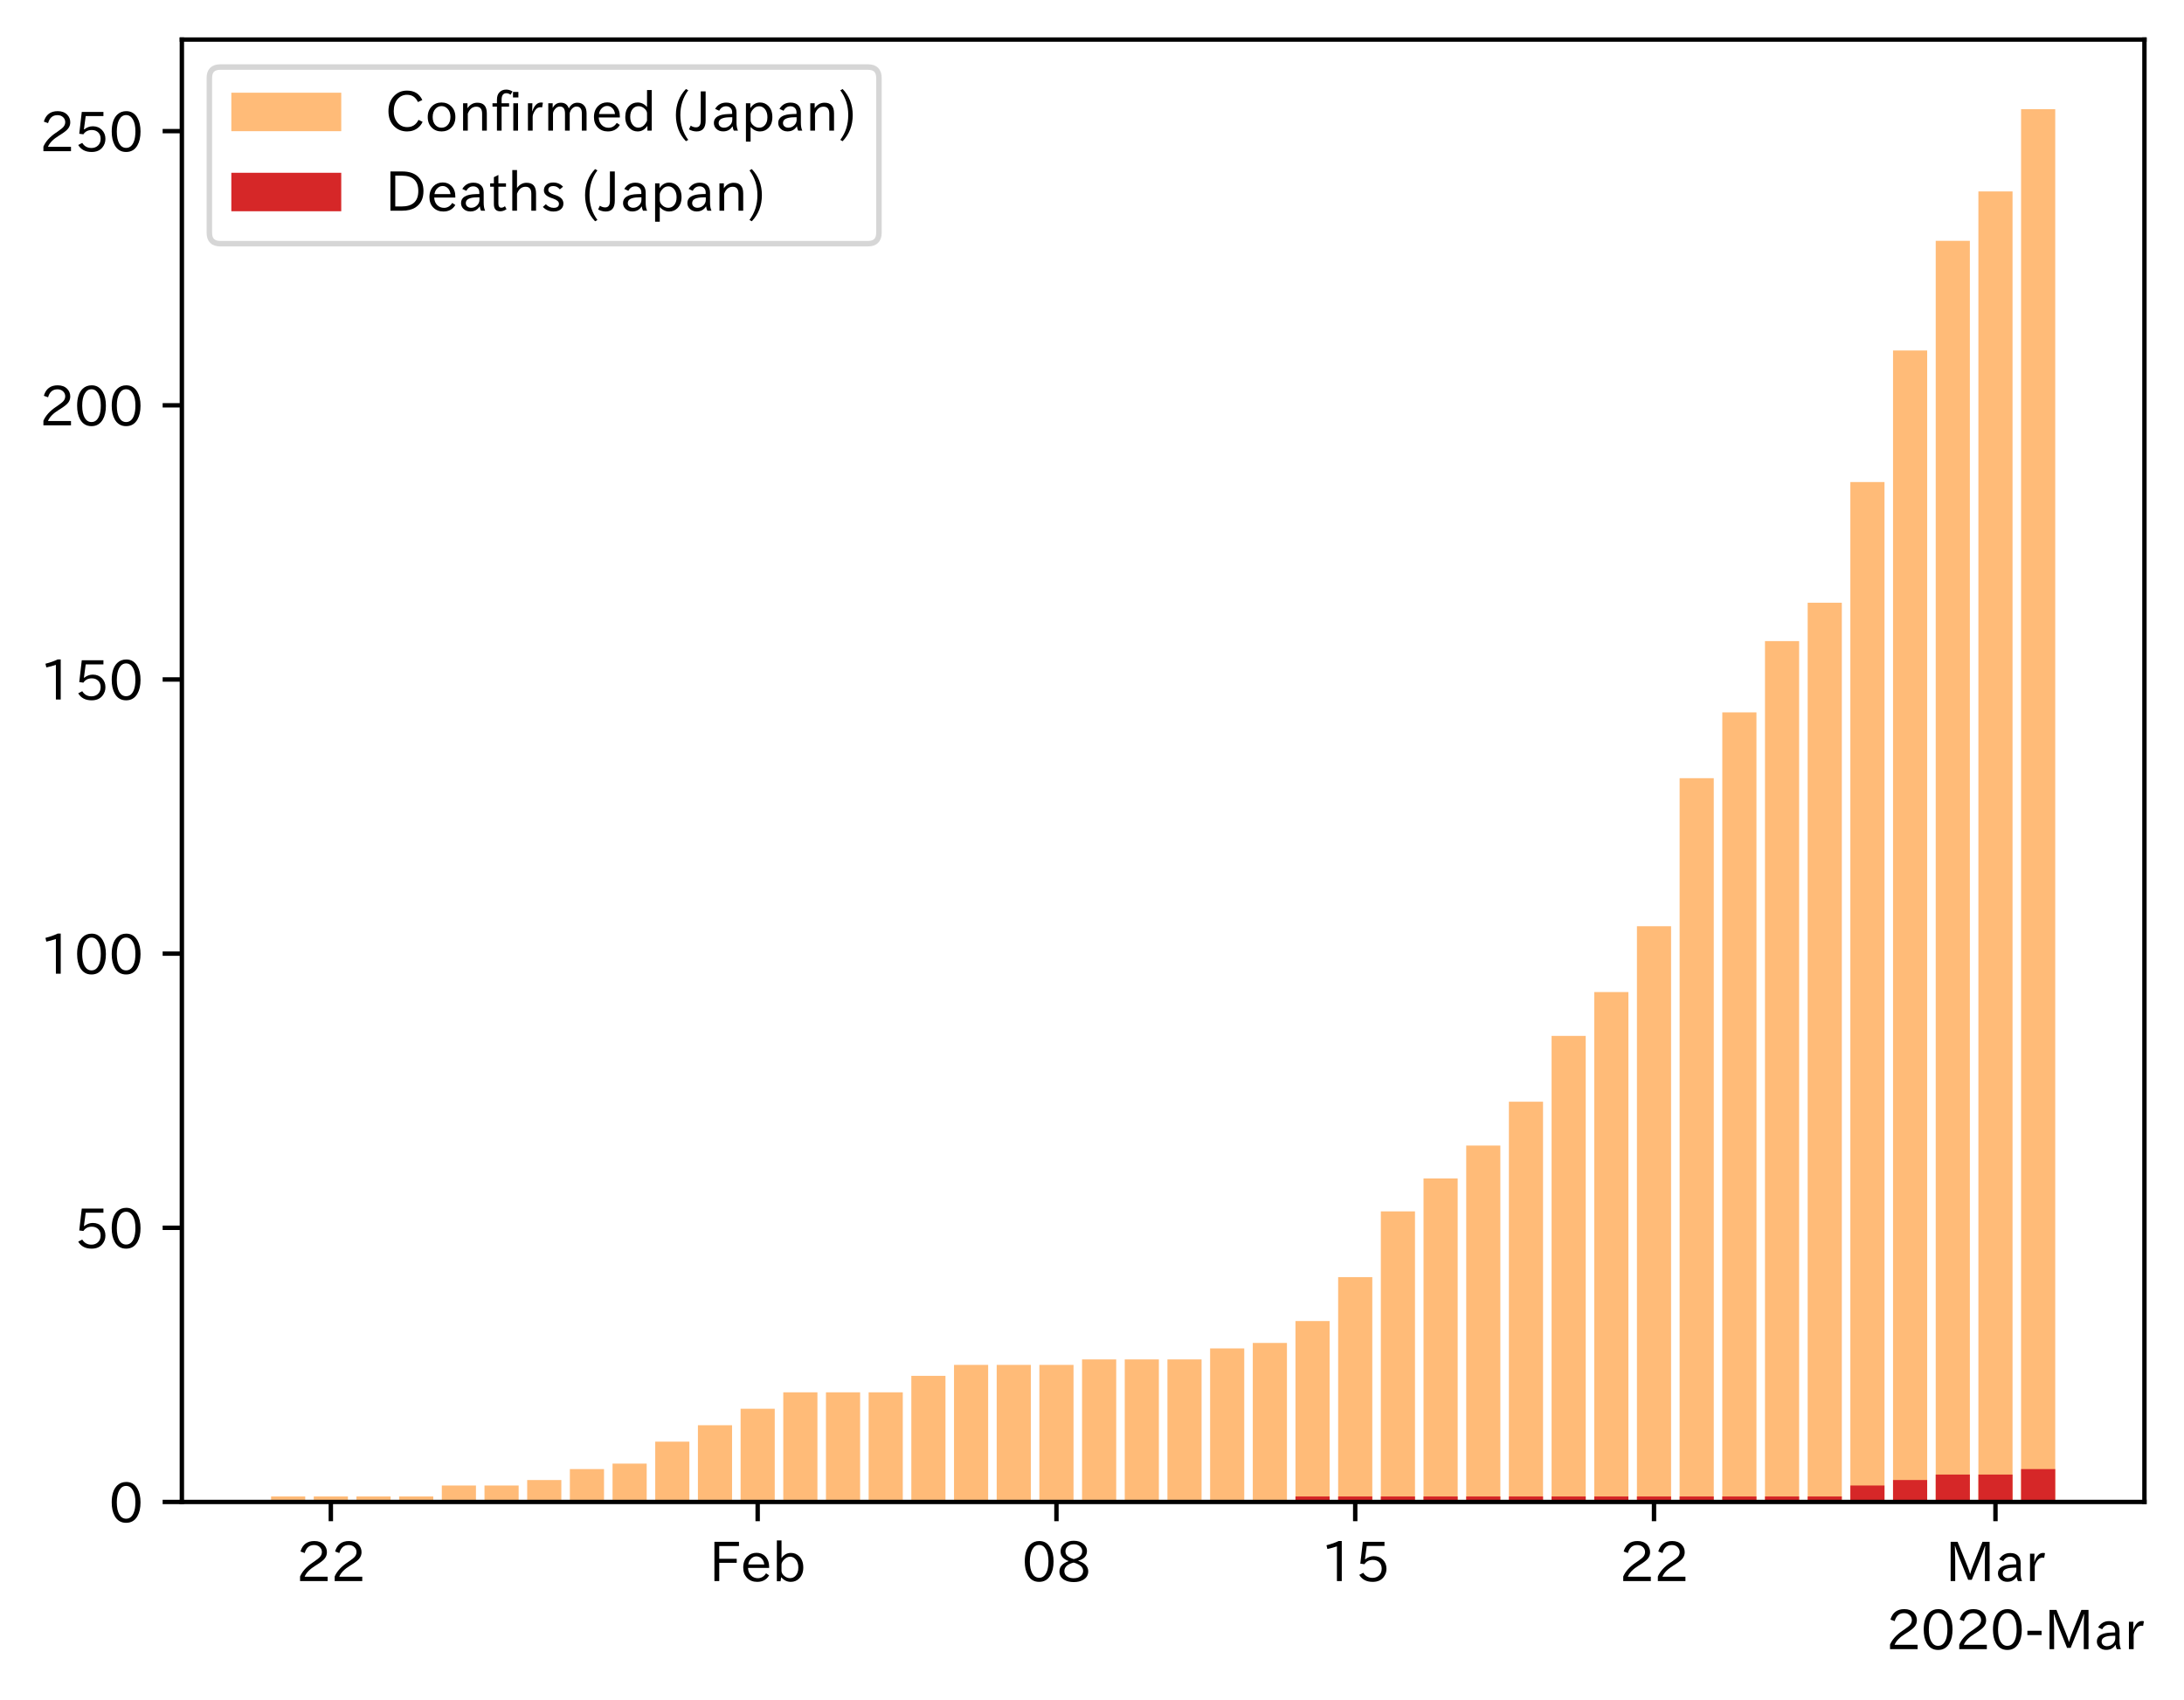 <?xml version="1.0" encoding="utf-8" standalone="no"?>
<!DOCTYPE svg PUBLIC "-//W3C//DTD SVG 1.1//EN"
  "http://www.w3.org/Graphics/SVG/1.1/DTD/svg11.dtd">
<!-- Created with matplotlib (https://matplotlib.org/) -->
<svg height="309.293pt" version="1.1" viewBox="0 0 397.415 309.293" width="397.415pt" xmlns="http://www.w3.org/2000/svg" xmlns:xlink="http://www.w3.org/1999/xlink">
 <defs>
  <style type="text/css">
*{stroke-linecap:butt;stroke-linejoin:round;}
  </style>
 </defs>
 <g id="figure_1">
  <g id="patch_1">
   <path d="M 0 309.293 
L 397.415 309.293 
L 397.415 0 
L 0 0 
z
" style="fill:#ffffff;"/>
  </g>
  <g id="axes_1">
   <g id="patch_2">
    <path d="M 33.095 273.312 
L 390.215 273.312 
L 390.215 7.2 
L 33.095 7.2 
z
" style="fill:#ffffff;"/>
   </g>
   <g id="patch_3">
    <path clip-path="url(#pfa041fcb1c)" d="M 49.328 273.312 
L 55.542 273.312 
L 55.542 272.314 
L 49.328 272.314 
z
" style="fill:#ffbb78;"/>
   </g>
   <g id="patch_4">
    <path clip-path="url(#pfa041fcb1c)" d="M 57.095 273.312 
L 63.308 273.312 
L 63.308 272.314 
L 57.095 272.314 
z
" style="fill:#ffbb78;"/>
   </g>
   <g id="patch_5">
    <path clip-path="url(#pfa041fcb1c)" d="M 64.862 273.312 
L 71.075 273.312 
L 71.075 272.314 
L 64.862 272.314 
z
" style="fill:#ffbb78;"/>
   </g>
   <g id="patch_6">
    <path clip-path="url(#pfa041fcb1c)" d="M 72.629 273.312 
L 78.842 273.312 
L 78.842 272.314 
L 72.629 272.314 
z
" style="fill:#ffbb78;"/>
   </g>
   <g id="patch_7">
    <path clip-path="url(#pfa041fcb1c)" d="M 80.395 273.312 
L 86.609 273.312 
L 86.609 270.319 
L 80.395 270.319 
z
" style="fill:#ffbb78;"/>
   </g>
   <g id="patch_8">
    <path clip-path="url(#pfa041fcb1c)" d="M 88.162 273.312 
L 94.376 273.312 
L 94.376 270.319 
L 88.162 270.319 
z
" style="fill:#ffbb78;"/>
   </g>
   <g id="patch_9">
    <path clip-path="url(#pfa041fcb1c)" d="M 95.929 273.312 
L 102.143 273.312 
L 102.143 269.321 
L 95.929 269.321 
z
" style="fill:#ffbb78;"/>
   </g>
   <g id="patch_10">
    <path clip-path="url(#pfa041fcb1c)" d="M 103.696 273.312 
L 109.91 273.312 
L 109.91 267.325 
L 103.696 267.325 
z
" style="fill:#ffbb78;"/>
   </g>
   <g id="patch_11">
    <path clip-path="url(#pfa041fcb1c)" d="M 111.463 273.312 
L 117.676 273.312 
L 117.676 266.327 
L 111.463 266.327 
z
" style="fill:#ffbb78;"/>
   </g>
   <g id="patch_12">
    <path clip-path="url(#pfa041fcb1c)" d="M 119.23 273.312 
L 125.443 273.312 
L 125.443 262.336 
L 119.23 262.336 
z
" style="fill:#ffbb78;"/>
   </g>
   <g id="patch_13">
    <path clip-path="url(#pfa041fcb1c)" d="M 126.997 273.312 
L 133.21 273.312 
L 133.21 259.343 
L 126.997 259.343 
z
" style="fill:#ffbb78;"/>
   </g>
   <g id="patch_14">
    <path clip-path="url(#pfa041fcb1c)" d="M 134.763 273.312 
L 140.977 273.312 
L 140.977 256.349 
L 134.763 256.349 
z
" style="fill:#ffbb78;"/>
   </g>
   <g id="patch_15">
    <path clip-path="url(#pfa041fcb1c)" d="M 142.53 273.312 
L 148.744 273.312 
L 148.744 253.356 
L 142.53 253.356 
z
" style="fill:#ffbb78;"/>
   </g>
   <g id="patch_16">
    <path clip-path="url(#pfa041fcb1c)" d="M 150.297 273.312 
L 156.511 273.312 
L 156.511 253.356 
L 150.297 253.356 
z
" style="fill:#ffbb78;"/>
   </g>
   <g id="patch_17">
    <path clip-path="url(#pfa041fcb1c)" d="M 158.064 273.312 
L 164.277 273.312 
L 164.277 253.356 
L 158.064 253.356 
z
" style="fill:#ffbb78;"/>
   </g>
   <g id="patch_18">
    <path clip-path="url(#pfa041fcb1c)" d="M 165.831 273.312 
L 172.044 273.312 
L 172.044 250.363 
L 165.831 250.363 
z
" style="fill:#ffbb78;"/>
   </g>
   <g id="patch_19">
    <path clip-path="url(#pfa041fcb1c)" d="M 173.598 273.312 
L 179.811 273.312 
L 179.811 248.367 
L 173.598 248.367 
z
" style="fill:#ffbb78;"/>
   </g>
   <g id="patch_20">
    <path clip-path="url(#pfa041fcb1c)" d="M 181.365 273.312 
L 187.578 273.312 
L 187.578 248.367 
L 181.365 248.367 
z
" style="fill:#ffbb78;"/>
   </g>
   <g id="patch_21">
    <path clip-path="url(#pfa041fcb1c)" d="M 189.131 273.312 
L 195.345 273.312 
L 195.345 248.367 
L 189.131 248.367 
z
" style="fill:#ffbb78;"/>
   </g>
   <g id="patch_22">
    <path clip-path="url(#pfa041fcb1c)" d="M 196.898 273.312 
L 203.112 273.312 
L 203.112 247.369 
L 196.898 247.369 
z
" style="fill:#ffbb78;"/>
   </g>
   <g id="patch_23">
    <path clip-path="url(#pfa041fcb1c)" d="M 204.665 273.312 
L 210.879 273.312 
L 210.879 247.369 
L 204.665 247.369 
z
" style="fill:#ffbb78;"/>
   </g>
   <g id="patch_24">
    <path clip-path="url(#pfa041fcb1c)" d="M 212.432 273.312 
L 218.645 273.312 
L 218.645 247.369 
L 212.432 247.369 
z
" style="fill:#ffbb78;"/>
   </g>
   <g id="patch_25">
    <path clip-path="url(#pfa041fcb1c)" d="M 220.199 273.312 
L 226.412 273.312 
L 226.412 245.374 
L 220.199 245.374 
z
" style="fill:#ffbb78;"/>
   </g>
   <g id="patch_26">
    <path clip-path="url(#pfa041fcb1c)" d="M 227.966 273.312 
L 234.179 273.312 
L 234.179 244.376 
L 227.966 244.376 
z
" style="fill:#ffbb78;"/>
   </g>
   <g id="patch_27">
    <path clip-path="url(#pfa041fcb1c)" d="M 235.733 273.312 
L 241.946 273.312 
L 241.946 240.385 
L 235.733 240.385 
z
" style="fill:#ffbb78;"/>
   </g>
   <g id="patch_28">
    <path clip-path="url(#pfa041fcb1c)" d="M 243.499 273.312 
L 249.713 273.312 
L 249.713 232.402 
L 243.499 232.402 
z
" style="fill:#ffbb78;"/>
   </g>
   <g id="patch_29">
    <path clip-path="url(#pfa041fcb1c)" d="M 251.266 273.312 
L 257.48 273.312 
L 257.48 220.429 
L 251.266 220.429 
z
" style="fill:#ffbb78;"/>
   </g>
   <g id="patch_30">
    <path clip-path="url(#pfa041fcb1c)" d="M 259.033 273.312 
L 265.247 273.312 
L 265.247 214.442 
L 259.033 214.442 
z
" style="fill:#ffbb78;"/>
   </g>
   <g id="patch_31">
    <path clip-path="url(#pfa041fcb1c)" d="M 266.8 273.312 
L 273.013 273.312 
L 273.013 208.455 
L 266.8 208.455 
z
" style="fill:#ffbb78;"/>
   </g>
   <g id="patch_32">
    <path clip-path="url(#pfa041fcb1c)" d="M 274.567 273.312 
L 280.78 273.312 
L 280.78 200.473 
L 274.567 200.473 
z
" style="fill:#ffbb78;"/>
   </g>
   <g id="patch_33">
    <path clip-path="url(#pfa041fcb1c)" d="M 282.334 273.312 
L 288.547 273.312 
L 288.547 188.499 
L 282.334 188.499 
z
" style="fill:#ffbb78;"/>
   </g>
   <g id="patch_34">
    <path clip-path="url(#pfa041fcb1c)" d="M 290.101 273.312 
L 296.314 273.312 
L 296.314 180.517 
L 290.101 180.517 
z
" style="fill:#ffbb78;"/>
   </g>
   <g id="patch_35">
    <path clip-path="url(#pfa041fcb1c)" d="M 297.867 273.312 
L 304.081 273.312 
L 304.081 168.543 
L 297.867 168.543 
z
" style="fill:#ffbb78;"/>
   </g>
   <g id="patch_36">
    <path clip-path="url(#pfa041fcb1c)" d="M 305.634 273.312 
L 311.848 273.312 
L 311.848 141.603 
L 305.634 141.603 
z
" style="fill:#ffbb78;"/>
   </g>
   <g id="patch_37">
    <path clip-path="url(#pfa041fcb1c)" d="M 313.401 273.312 
L 319.615 273.312 
L 319.615 129.629 
L 313.401 129.629 
z
" style="fill:#ffbb78;"/>
   </g>
   <g id="patch_38">
    <path clip-path="url(#pfa041fcb1c)" d="M 321.168 273.312 
L 327.381 273.312 
L 327.381 116.658 
L 321.168 116.658 
z
" style="fill:#ffbb78;"/>
   </g>
   <g id="patch_39">
    <path clip-path="url(#pfa041fcb1c)" d="M 328.935 273.312 
L 335.148 273.312 
L 335.148 109.674 
L 328.935 109.674 
z
" style="fill:#ffbb78;"/>
   </g>
   <g id="patch_40">
    <path clip-path="url(#pfa041fcb1c)" d="M 336.702 273.312 
L 342.915 273.312 
L 342.915 87.722 
L 336.702 87.722 
z
" style="fill:#ffbb78;"/>
   </g>
   <g id="patch_41">
    <path clip-path="url(#pfa041fcb1c)" d="M 344.469 273.312 
L 350.682 273.312 
L 350.682 63.775 
L 344.469 63.775 
z
" style="fill:#ffbb78;"/>
   </g>
   <g id="patch_42">
    <path clip-path="url(#pfa041fcb1c)" d="M 352.235 273.312 
L 358.449 273.312 
L 358.449 43.819 
L 352.235 43.819 
z
" style="fill:#ffbb78;"/>
   </g>
   <g id="patch_43">
    <path clip-path="url(#pfa041fcb1c)" d="M 360.002 273.312 
L 366.216 273.312 
L 366.216 34.839 
L 360.002 34.839 
z
" style="fill:#ffbb78;"/>
   </g>
   <g id="patch_44">
    <path clip-path="url(#pfa041fcb1c)" d="M 367.769 273.312 
L 373.983 273.312 
L 373.983 19.872 
L 367.769 19.872 
z
" style="fill:#ffbb78;"/>
   </g>
   <g id="patch_45">
    <path clip-path="url(#pfa041fcb1c)" d="M 49.328 273.312 
L 55.542 273.312 
L 55.542 273.312 
L 49.328 273.312 
z
" style="fill:#d62728;"/>
   </g>
   <g id="patch_46">
    <path clip-path="url(#pfa041fcb1c)" d="M 57.095 273.312 
L 63.308 273.312 
L 63.308 273.312 
L 57.095 273.312 
z
" style="fill:#d62728;"/>
   </g>
   <g id="patch_47">
    <path clip-path="url(#pfa041fcb1c)" d="M 64.862 273.312 
L 71.075 273.312 
L 71.075 273.312 
L 64.862 273.312 
z
" style="fill:#d62728;"/>
   </g>
   <g id="patch_48">
    <path clip-path="url(#pfa041fcb1c)" d="M 72.629 273.312 
L 78.842 273.312 
L 78.842 273.312 
L 72.629 273.312 
z
" style="fill:#d62728;"/>
   </g>
   <g id="patch_49">
    <path clip-path="url(#pfa041fcb1c)" d="M 80.395 273.312 
L 86.609 273.312 
L 86.609 273.312 
L 80.395 273.312 
z
" style="fill:#d62728;"/>
   </g>
   <g id="patch_50">
    <path clip-path="url(#pfa041fcb1c)" d="M 88.162 273.312 
L 94.376 273.312 
L 94.376 273.312 
L 88.162 273.312 
z
" style="fill:#d62728;"/>
   </g>
   <g id="patch_51">
    <path clip-path="url(#pfa041fcb1c)" d="M 95.929 273.312 
L 102.143 273.312 
L 102.143 273.312 
L 95.929 273.312 
z
" style="fill:#d62728;"/>
   </g>
   <g id="patch_52">
    <path clip-path="url(#pfa041fcb1c)" d="M 103.696 273.312 
L 109.91 273.312 
L 109.91 273.312 
L 103.696 273.312 
z
" style="fill:#d62728;"/>
   </g>
   <g id="patch_53">
    <path clip-path="url(#pfa041fcb1c)" d="M 111.463 273.312 
L 117.676 273.312 
L 117.676 273.312 
L 111.463 273.312 
z
" style="fill:#d62728;"/>
   </g>
   <g id="patch_54">
    <path clip-path="url(#pfa041fcb1c)" d="M 119.23 273.312 
L 125.443 273.312 
L 125.443 273.312 
L 119.23 273.312 
z
" style="fill:#d62728;"/>
   </g>
   <g id="patch_55">
    <path clip-path="url(#pfa041fcb1c)" d="M 126.997 273.312 
L 133.21 273.312 
L 133.21 273.312 
L 126.997 273.312 
z
" style="fill:#d62728;"/>
   </g>
   <g id="patch_56">
    <path clip-path="url(#pfa041fcb1c)" d="M 134.763 273.312 
L 140.977 273.312 
L 140.977 273.312 
L 134.763 273.312 
z
" style="fill:#d62728;"/>
   </g>
   <g id="patch_57">
    <path clip-path="url(#pfa041fcb1c)" d="M 142.53 273.312 
L 148.744 273.312 
L 148.744 273.312 
L 142.53 273.312 
z
" style="fill:#d62728;"/>
   </g>
   <g id="patch_58">
    <path clip-path="url(#pfa041fcb1c)" d="M 150.297 273.312 
L 156.511 273.312 
L 156.511 273.312 
L 150.297 273.312 
z
" style="fill:#d62728;"/>
   </g>
   <g id="patch_59">
    <path clip-path="url(#pfa041fcb1c)" d="M 158.064 273.312 
L 164.277 273.312 
L 164.277 273.312 
L 158.064 273.312 
z
" style="fill:#d62728;"/>
   </g>
   <g id="patch_60">
    <path clip-path="url(#pfa041fcb1c)" d="M 165.831 273.312 
L 172.044 273.312 
L 172.044 273.312 
L 165.831 273.312 
z
" style="fill:#d62728;"/>
   </g>
   <g id="patch_61">
    <path clip-path="url(#pfa041fcb1c)" d="M 173.598 273.312 
L 179.811 273.312 
L 179.811 273.312 
L 173.598 273.312 
z
" style="fill:#d62728;"/>
   </g>
   <g id="patch_62">
    <path clip-path="url(#pfa041fcb1c)" d="M 181.365 273.312 
L 187.578 273.312 
L 187.578 273.312 
L 181.365 273.312 
z
" style="fill:#d62728;"/>
   </g>
   <g id="patch_63">
    <path clip-path="url(#pfa041fcb1c)" d="M 189.131 273.312 
L 195.345 273.312 
L 195.345 273.312 
L 189.131 273.312 
z
" style="fill:#d62728;"/>
   </g>
   <g id="patch_64">
    <path clip-path="url(#pfa041fcb1c)" d="M 196.898 273.312 
L 203.112 273.312 
L 203.112 273.312 
L 196.898 273.312 
z
" style="fill:#d62728;"/>
   </g>
   <g id="patch_65">
    <path clip-path="url(#pfa041fcb1c)" d="M 204.665 273.312 
L 210.879 273.312 
L 210.879 273.312 
L 204.665 273.312 
z
" style="fill:#d62728;"/>
   </g>
   <g id="patch_66">
    <path clip-path="url(#pfa041fcb1c)" d="M 212.432 273.312 
L 218.645 273.312 
L 218.645 273.312 
L 212.432 273.312 
z
" style="fill:#d62728;"/>
   </g>
   <g id="patch_67">
    <path clip-path="url(#pfa041fcb1c)" d="M 220.199 273.312 
L 226.412 273.312 
L 226.412 273.312 
L 220.199 273.312 
z
" style="fill:#d62728;"/>
   </g>
   <g id="patch_68">
    <path clip-path="url(#pfa041fcb1c)" d="M 227.966 273.312 
L 234.179 273.312 
L 234.179 273.312 
L 227.966 273.312 
z
" style="fill:#d62728;"/>
   </g>
   <g id="patch_69">
    <path clip-path="url(#pfa041fcb1c)" d="M 235.733 273.312 
L 241.946 273.312 
L 241.946 272.314 
L 235.733 272.314 
z
" style="fill:#d62728;"/>
   </g>
   <g id="patch_70">
    <path clip-path="url(#pfa041fcb1c)" d="M 243.499 273.312 
L 249.713 273.312 
L 249.713 272.314 
L 243.499 272.314 
z
" style="fill:#d62728;"/>
   </g>
   <g id="patch_71">
    <path clip-path="url(#pfa041fcb1c)" d="M 251.266 273.312 
L 257.48 273.312 
L 257.48 272.314 
L 251.266 272.314 
z
" style="fill:#d62728;"/>
   </g>
   <g id="patch_72">
    <path clip-path="url(#pfa041fcb1c)" d="M 259.033 273.312 
L 265.247 273.312 
L 265.247 272.314 
L 259.033 272.314 
z
" style="fill:#d62728;"/>
   </g>
   <g id="patch_73">
    <path clip-path="url(#pfa041fcb1c)" d="M 266.8 273.312 
L 273.013 273.312 
L 273.013 272.314 
L 266.8 272.314 
z
" style="fill:#d62728;"/>
   </g>
   <g id="patch_74">
    <path clip-path="url(#pfa041fcb1c)" d="M 274.567 273.312 
L 280.78 273.312 
L 280.78 272.314 
L 274.567 272.314 
z
" style="fill:#d62728;"/>
   </g>
   <g id="patch_75">
    <path clip-path="url(#pfa041fcb1c)" d="M 282.334 273.312 
L 288.547 273.312 
L 288.547 272.314 
L 282.334 272.314 
z
" style="fill:#d62728;"/>
   </g>
   <g id="patch_76">
    <path clip-path="url(#pfa041fcb1c)" d="M 290.101 273.312 
L 296.314 273.312 
L 296.314 272.314 
L 290.101 272.314 
z
" style="fill:#d62728;"/>
   </g>
   <g id="patch_77">
    <path clip-path="url(#pfa041fcb1c)" d="M 297.867 273.312 
L 304.081 273.312 
L 304.081 272.314 
L 297.867 272.314 
z
" style="fill:#d62728;"/>
   </g>
   <g id="patch_78">
    <path clip-path="url(#pfa041fcb1c)" d="M 305.634 273.312 
L 311.848 273.312 
L 311.848 272.314 
L 305.634 272.314 
z
" style="fill:#d62728;"/>
   </g>
   <g id="patch_79">
    <path clip-path="url(#pfa041fcb1c)" d="M 313.401 273.312 
L 319.615 273.312 
L 319.615 272.314 
L 313.401 272.314 
z
" style="fill:#d62728;"/>
   </g>
   <g id="patch_80">
    <path clip-path="url(#pfa041fcb1c)" d="M 321.168 273.312 
L 327.381 273.312 
L 327.381 272.314 
L 321.168 272.314 
z
" style="fill:#d62728;"/>
   </g>
   <g id="patch_81">
    <path clip-path="url(#pfa041fcb1c)" d="M 328.935 273.312 
L 335.148 273.312 
L 335.148 272.314 
L 328.935 272.314 
z
" style="fill:#d62728;"/>
   </g>
   <g id="patch_82">
    <path clip-path="url(#pfa041fcb1c)" d="M 336.702 273.312 
L 342.915 273.312 
L 342.915 270.319 
L 336.702 270.319 
z
" style="fill:#d62728;"/>
   </g>
   <g id="patch_83">
    <path clip-path="url(#pfa041fcb1c)" d="M 344.469 273.312 
L 350.682 273.312 
L 350.682 269.321 
L 344.469 269.321 
z
" style="fill:#d62728;"/>
   </g>
   <g id="patch_84">
    <path clip-path="url(#pfa041fcb1c)" d="M 352.235 273.312 
L 358.449 273.312 
L 358.449 268.323 
L 352.235 268.323 
z
" style="fill:#d62728;"/>
   </g>
   <g id="patch_85">
    <path clip-path="url(#pfa041fcb1c)" d="M 360.002 273.312 
L 366.216 273.312 
L 366.216 268.323 
L 360.002 268.323 
z
" style="fill:#d62728;"/>
   </g>
   <g id="patch_86">
    <path clip-path="url(#pfa041fcb1c)" d="M 367.769 273.312 
L 373.983 273.312 
L 373.983 267.325 
L 367.769 267.325 
z
" style="fill:#d62728;"/>
   </g>
   <g id="matplotlib.axis_1">
    <g id="xtick_1">
     <g id="line2d_1">
      <defs>
       <path d="M 0 0 
L 0 3.5 
" id="m1b0e8252eb" style="stroke:#000000;stroke-width:0.8;"/>
      </defs>
      <g>
       <use style="stroke:#000000;stroke-width:0.8;" x="60.202" xlink:href="#m1b0e8252eb" y="273.312"/>
      </g>
     </g>
     <g id="text_1">
      <!-- 22 -->
      <defs>
       <path d="M 57.172 0.984 
L 6.984 0.984 
L 6.984 9.281 
Q 12.891 23.047 29.594 34.422 
L 32.375 36.281 
Q 40.922 42.141 43.609 45.406 
Q 46.688 49.266 46.688 53.812 
Q 46.688 58.938 43.062 62.547 
Q 39.062 66.547 32.562 66.547 
Q 19.531 66.547 15.484 52 
L 7.766 54.781 
Q 13.328 73.828 33.062 73.828 
Q 43.844 73.828 50.25 67.438 
Q 55.859 61.672 55.859 53.516 
Q 55.859 47.469 52.25 42.531 
Q 48.922 37.75 36.969 30.281 
L 34.859 29 
Q 19.625 19.578 15.281 8.891 
L 57.172 8.891 
z
" id="IPAexGothic-50"/>
      </defs>
      <g transform="translate(53.903 287.803)scale(0.1 -0.1)">
       <use xlink:href="#IPAexGothic-50"/>
       <use x="62.988" xlink:href="#IPAexGothic-50"/>
      </g>
     </g>
    </g>
    <g id="xtick_2">
     <g id="line2d_2">
      <g>
       <use style="stroke:#000000;stroke-width:0.8;" x="137.87" xlink:href="#m1b0e8252eb" y="273.312"/>
      </g>
     </g>
     <g id="text_2">
      <!-- Feb -->
      <defs>
       <path d="M 54.203 64.703 
L 18.312 64.703 
L 18.312 41.5 
L 50.094 41.5 
L 50.094 34.188 
L 18.312 34.188 
L 18.312 0.984 
L 9.516 0.984 
L 9.516 72.406 
L 54.203 72.406 
z
" id="IPAexGothic-70"/>
       <path d="M 13.484 24.906 
Q 13.922 16.266 18.891 11.281 
Q 23.969 6.203 31.203 6.203 
Q 40.719 6.203 46.297 15.094 
L 51.906 11.375 
Q 44.828 -0.484 30.172 -0.484 
Q 19.094 -0.484 11.969 6.594 
Q 4.781 13.812 4.781 25.641 
Q 4.781 38.188 12.312 45.703 
Q 19 52.391 29 52.391 
Q 38.422 52.391 44.781 46.188 
Q 51.906 38.969 51.906 26.906 
L 51.906 24.906 
z
M 43.062 31.203 
Q 42.328 37.984 38.281 41.891 
Q 34.281 45.906 28.812 45.906 
Q 22.469 45.906 17.969 40.484 
Q 14.891 36.812 13.969 31.203 
z
" id="IPAexGothic-101"/>
       <path d="M 17.578 42.672 
Q 24.219 52.203 34.672 52.203 
Q 43.562 52.203 49.859 45.906 
Q 57.172 38.578 57.172 25.688 
Q 57.172 13.094 49.859 5.812 
Q 43.562 -0.484 34.469 -0.484 
Q 24.359 -0.484 17 8.062 
L 15.766 0.688 
L 9.078 0.688 
L 9.078 74.906 
L 17.578 74.906 
z
M 17.578 31.203 
L 17.578 19.578 
Q 17.578 13.875 23.875 9.375 
Q 28.172 6.297 33.109 6.297 
Q 38.875 6.297 42.875 10.297 
Q 48.188 15.766 48.188 25.484 
Q 48.188 34.281 43.797 39.891 
Q 39.453 45.312 33.203 45.312 
Q 27.484 45.312 22.469 40.281 
Q 17.578 35.406 17.578 31.203 
z
" id="IPAexGothic-98"/>
      </defs>
      <g transform="translate(129.047 287.803)scale(0.1 -0.1)">
       <use xlink:href="#IPAexGothic-70"/>
       <use x="57.178" xlink:href="#IPAexGothic-101"/>
       <use x="114.062" xlink:href="#IPAexGothic-98"/>
      </g>
     </g>
    </g>
    <g id="xtick_3">
     <g id="line2d_3">
      <g>
       <use style="stroke:#000000;stroke-width:0.8;" x="192.238" xlink:href="#m1b0e8252eb" y="273.312"/>
      </g>
     </g>
     <g id="text_3">
      <!-- 08 -->
      <defs>
       <path d="M 31.844 73.828 
Q 45.016 73.828 52.094 61.625 
Q 57.719 51.953 57.719 36.625 
Q 57.719 21.438 52.094 11.578 
Q 45.125 -0.484 31.5 -0.484 
Q 17.922 -0.484 10.938 11.578 
Q 5.328 21.438 5.328 36.719 
Q 5.328 58.016 15.625 67.719 
Q 22.172 73.828 31.844 73.828 
z
M 31.5 66.656 
Q 23.688 66.656 19.188 58.734 
Q 14.594 50.734 14.594 36.625 
Q 14.594 22.75 19.094 14.797 
Q 23.641 6.984 31.5 6.984 
Q 40.922 6.984 45.453 18.016 
Q 48.438 25.344 48.438 37.109 
Q 48.438 50.875 43.844 58.734 
Q 39.203 66.656 31.5 66.656 
z
" id="IPAexGothic-48"/>
       <path d="M 39.703 37.891 
Q 57.812 31.734 57.812 18.703 
Q 57.812 8.453 48.438 3.078 
Q 41.609 -0.875 31.5 -0.875 
Q 21.344 -0.875 14.5 3.078 
Q 5.422 8.297 5.422 18.406 
Q 5.422 31.062 22.016 37.203 
L 22.016 37.5 
Q 7.516 42.719 7.516 54.828 
Q 7.516 64.062 15.328 69.625 
Q 21.969 74.312 31.547 74.312 
Q 42.234 74.312 48.922 68.797 
Q 55.516 63.578 55.516 55.719 
Q 55.516 42.281 39.703 38.188 
z
M 31.594 41.016 
Q 46.828 44.625 46.828 55.125 
Q 46.828 61.188 41.797 64.844 
Q 37.703 67.922 31.5 67.922 
Q 25.094 67.922 20.797 64.5 
Q 16.406 60.891 16.406 55.031 
Q 16.406 49.219 21.094 45.703 
Q 23.344 43.891 26.906 42.531 
Q 31 40.875 31.594 41.016 
z
M 30.906 34.516 
Q 14.406 30.172 14.406 19 
Q 14.406 12.109 20.516 8.688 
Q 25.094 6.109 31.391 6.109 
Q 40.234 6.109 45.016 10.891 
Q 48.531 14.406 48.531 19.531 
Q 48.531 24.906 43.656 28.906 
Q 40.766 31.156 36.719 32.812 
Q 31.984 34.719 30.906 34.516 
z
" id="IPAexGothic-56"/>
      </defs>
      <g transform="translate(185.94 287.803)scale(0.1 -0.1)">
       <use xlink:href="#IPAexGothic-48"/>
       <use x="62.988" xlink:href="#IPAexGothic-56"/>
      </g>
     </g>
    </g>
    <g id="xtick_4">
     <g id="line2d_4">
      <g>
       <use style="stroke:#000000;stroke-width:0.8;" x="246.606" xlink:href="#m1b0e8252eb" y="273.312"/>
      </g>
     </g>
     <g id="text_4">
      <!-- 15 -->
      <defs>
       <path d="M 38.484 0.984 
L 29.688 0.984 
L 29.688 64.109 
Q 21.438 61.281 12.312 59.328 
L 10.688 66.109 
Q 23.734 69.391 32.906 73.922 
L 38.484 73.922 
z
" id="IPAexGothic-49"/>
       <path d="M 18.406 40.672 
Q 25.531 46.297 33.938 46.297 
Q 44 46.297 50.641 39.5 
Q 56.844 33.016 56.844 23.391 
Q 56.844 14.656 51.516 8.016 
Q 44.828 -0.484 31.734 -0.484 
Q 14.984 -0.484 7.328 12.25 
L 14.656 16.062 
Q 20.453 6.781 31.453 6.781 
Q 38.531 6.781 43.266 11.188 
Q 48.141 15.828 48.141 23.484 
Q 48.141 30.719 43.844 35.016 
Q 39.359 39.5 32.125 39.5 
Q 21.969 39.5 16.75 31.688 
L 9.234 32.672 
L 13.812 72.406 
L 53.219 72.406 
L 53.219 64.891 
L 20.953 64.891 
L 17.719 40.672 
z
" id="IPAexGothic-53"/>
      </defs>
      <g transform="translate(240.308 287.803)scale(0.1 -0.1)">
       <use xlink:href="#IPAexGothic-49"/>
       <use x="62.988" xlink:href="#IPAexGothic-53"/>
      </g>
     </g>
    </g>
    <g id="xtick_5">
     <g id="line2d_5">
      <g>
       <use style="stroke:#000000;stroke-width:0.8;" x="300.974" xlink:href="#m1b0e8252eb" y="273.312"/>
      </g>
     </g>
     <g id="text_5">
      <!-- 22 -->
      <g transform="translate(294.676 287.803)scale(0.1 -0.1)">
       <use xlink:href="#IPAexGothic-50"/>
       <use x="62.988" xlink:href="#IPAexGothic-50"/>
      </g>
     </g>
    </g>
    <g id="xtick_6">
     <g id="line2d_6">
      <g>
       <use style="stroke:#000000;stroke-width:0.8;" x="363.109" xlink:href="#m1b0e8252eb" y="273.312"/>
      </g>
     </g>
     <g id="text_6">
      <!-- Mar -->
      <defs>
       <path d="M 80.422 0.984 
L 71.828 0.984 
L 71.828 39.594 
Q 71.828 51.266 72.406 64.594 
L 72.016 64.594 
Q 68.062 53.266 63.531 41.797 
L 47.906 3.266 
L 41.406 3.266 
L 25.641 42.578 
Q 20.75 54.781 17.625 64.703 
L 17.234 64.703 
Q 17.828 48.922 17.828 39.891 
L 17.828 0.984 
L 9.516 0.984 
L 9.516 72.406 
L 22.125 72.406 
L 39.109 30.375 
Q 42.141 23 44.828 14.156 
L 45.125 14.156 
Q 47.312 22.125 50.531 30.172 
L 67.438 72.406 
L 80.422 72.406 
z
" id="IPAexGothic-77"/>
       <path d="M 49.312 0.984 
L 41.75 0.984 
Q 39.984 4.734 39.547 8.688 
L 39.203 8.688 
Q 33.547 -0.391 22.312 -0.391 
Q 14.594 -0.391 9.719 4.5 
Q 5.422 8.797 5.422 14.984 
Q 5.422 30.422 32.031 31.203 
L 38.719 31.391 
L 38.719 33.984 
Q 38.719 39.203 35.75 42.188 
Q 32.625 45.312 27.734 45.312 
Q 19.344 45.312 15.141 37.156 
L 7.719 40.578 
Q 14.656 52 27.938 52 
Q 37.109 52 42.047 46.875 
Q 46.625 42.281 46.625 33.891 
L 46.625 15.578 
Q 46.625 6.25 49.312 0.984 
z
M 38.922 25.391 
L 33.453 25.297 
Q 14.109 24.859 14.109 14.891 
Q 14.109 11.375 16.406 9.078 
Q 19.234 6.297 23.828 6.297 
Q 30.219 6.297 34.906 10.984 
Q 38.922 15.141 38.922 21 
z
" id="IPAexGothic-97"/>
       <path d="M 36.078 51.812 
L 34.578 43.266 
Q 32.906 43.609 31.594 43.609 
Q 25.828 43.609 22.078 38.188 
Q 17.391 31.344 17.391 26.172 
L 17.391 0.984 
L 8.797 0.984 
L 8.797 50.781 
L 16.891 50.781 
L 16.5 35.984 
L 16.703 35.984 
Q 22.219 52.203 32.766 52.203 
Q 34.469 52.203 36.078 51.812 
z
" id="IPAexGothic-114"/>
      </defs>
      <g transform="translate(354 287.803)scale(0.1 -0.1)">
       <use xlink:href="#IPAexGothic-77"/>
       <use x="90.186" xlink:href="#IPAexGothic-97"/>
       <use x="145.166" xlink:href="#IPAexGothic-114"/>
      </g>
     </g>
    </g>
    <g id="text_7">
     <!-- 2020-Mar -->
     <defs>
      <path d="M 30.766 26.609 
L 4.984 26.609 
L 4.984 34.422 
L 30.766 34.422 
z
" id="IPAexGothic-45"/>
     </defs>
     <g transform="translate(343.223 300.193)scale(0.1 -0.1)">
      <use xlink:href="#IPAexGothic-50"/>
      <use x="62.988" xlink:href="#IPAexGothic-48"/>
      <use x="125.977" xlink:href="#IPAexGothic-50"/>
      <use x="188.965" xlink:href="#IPAexGothic-48"/>
      <use x="251.953" xlink:href="#IPAexGothic-45"/>
      <use x="287.744" xlink:href="#IPAexGothic-77"/>
      <use x="377.93" xlink:href="#IPAexGothic-97"/>
      <use x="432.91" xlink:href="#IPAexGothic-114"/>
     </g>
    </g>
   </g>
   <g id="matplotlib.axis_2">
    <g id="ytick_1">
     <g id="line2d_7">
      <defs>
       <path d="M 0 0 
L -3.5 0 
" id="m14fba1743e" style="stroke:#000000;stroke-width:0.8;"/>
      </defs>
      <g>
       <use style="stroke:#000000;stroke-width:0.8;" x="33.095" xlink:href="#m14fba1743e" y="273.312"/>
      </g>
     </g>
     <g id="text_8">
      <!-- 0 -->
      <g transform="translate(19.797 277.057)scale(0.1 -0.1)">
       <use xlink:href="#IPAexGothic-48"/>
      </g>
     </g>
    </g>
    <g id="ytick_2">
     <g id="line2d_8">
      <g>
       <use style="stroke:#000000;stroke-width:0.8;" x="33.095" xlink:href="#m14fba1743e" y="223.422"/>
      </g>
     </g>
     <g id="text_9">
      <!-- 50 -->
      <g transform="translate(13.498 227.168)scale(0.1 -0.1)">
       <use xlink:href="#IPAexGothic-53"/>
       <use x="62.988" xlink:href="#IPAexGothic-48"/>
      </g>
     </g>
    </g>
    <g id="ytick_3">
     <g id="line2d_9">
      <g>
       <use style="stroke:#000000;stroke-width:0.8;" x="33.095" xlink:href="#m14fba1743e" y="173.532"/>
      </g>
     </g>
     <g id="text_10">
      <!-- 100 -->
      <g transform="translate(7.2 177.278)scale(0.1 -0.1)">
       <use xlink:href="#IPAexGothic-49"/>
       <use x="62.988" xlink:href="#IPAexGothic-48"/>
       <use x="125.977" xlink:href="#IPAexGothic-48"/>
      </g>
     </g>
    </g>
    <g id="ytick_4">
     <g id="line2d_10">
      <g>
       <use style="stroke:#000000;stroke-width:0.8;" x="33.095" xlink:href="#m14fba1743e" y="123.643"/>
      </g>
     </g>
     <g id="text_11">
      <!-- 150 -->
      <g transform="translate(7.2 127.388)scale(0.1 -0.1)">
       <use xlink:href="#IPAexGothic-49"/>
       <use x="62.988" xlink:href="#IPAexGothic-53"/>
       <use x="125.977" xlink:href="#IPAexGothic-48"/>
      </g>
     </g>
    </g>
    <g id="ytick_5">
     <g id="line2d_11">
      <g>
       <use style="stroke:#000000;stroke-width:0.8;" x="33.095" xlink:href="#m14fba1743e" y="73.753"/>
      </g>
     </g>
     <g id="text_12">
      <!-- 200 -->
      <g transform="translate(7.2 77.498)scale(0.1 -0.1)">
       <use xlink:href="#IPAexGothic-50"/>
       <use x="62.988" xlink:href="#IPAexGothic-48"/>
       <use x="125.977" xlink:href="#IPAexGothic-48"/>
      </g>
     </g>
    </g>
    <g id="ytick_6">
     <g id="line2d_12">
      <g>
       <use style="stroke:#000000;stroke-width:0.8;" x="33.095" xlink:href="#m14fba1743e" y="23.863"/>
      </g>
     </g>
     <g id="text_13">
      <!-- 250 -->
      <g transform="translate(7.2 27.608)scale(0.1 -0.1)">
       <use xlink:href="#IPAexGothic-50"/>
       <use x="62.988" xlink:href="#IPAexGothic-53"/>
       <use x="125.977" xlink:href="#IPAexGothic-48"/>
      </g>
     </g>
    </g>
   </g>
   <g id="patch_87">
    <path d="M 33.095 273.312 
L 33.095 7.2 
" style="fill:none;stroke:#000000;stroke-linecap:square;stroke-linejoin:miter;stroke-width:0.8;"/>
   </g>
   <g id="patch_88">
    <path d="M 390.215 273.312 
L 390.215 7.2 
" style="fill:none;stroke:#000000;stroke-linecap:square;stroke-linejoin:miter;stroke-width:0.8;"/>
   </g>
   <g id="patch_89">
    <path d="M 33.095 273.312 
L 390.215 273.312 
" style="fill:none;stroke:#000000;stroke-linecap:square;stroke-linejoin:miter;stroke-width:0.8;"/>
   </g>
   <g id="patch_90">
    <path d="M 33.095 7.2 
L 390.215 7.2 
" style="fill:none;stroke:#000000;stroke-linecap:square;stroke-linejoin:miter;stroke-width:0.8;"/>
   </g>
   <g id="legend_1">
    <g id="patch_91">
     <path d="M 40.095 44.341 
L 157.938 44.341 
Q 159.938 44.341 159.938 42.341 
L 159.938 14.2 
Q 159.938 12.2 157.938 12.2 
L 40.095 12.2 
Q 38.095 12.2 38.095 14.2 
L 38.095 42.341 
Q 38.095 44.341 40.095 44.341 
z
" style="fill:#ffffff;opacity:0.8;stroke:#cccccc;stroke-linejoin:miter;"/>
    </g>
    <g id="patch_92">
     <path d="M 42.095 23.87 
L 62.095 23.87 
L 62.095 16.87 
L 42.095 16.87 
z
" style="fill:#ffbb78;"/>
    </g>
    <g id="text_14">
     <!-- Confirmed (Japan) -->
     <defs>
      <path d="M 68.016 17 
Q 65.328 10.844 60.297 6.688 
Q 51.766 -0.484 39.984 -0.484 
Q 24.812 -0.484 14.984 10.203 
Q 5.906 20.219 5.906 36.422 
Q 5.906 53.219 15.828 63.719 
Q 25.297 73.828 39.594 73.828 
Q 59.578 73.828 67.531 56.688 
L 59.516 52.984 
Q 53.516 66.219 39.703 66.219 
Q 29.547 66.219 22.703 58.5 
Q 15.531 50.25 15.531 36.281 
Q 15.531 24.219 21.625 16.5 
Q 28.766 7.375 40.047 7.375 
Q 54 7.375 60.594 20.609 
z
" id="IPAexGothic-67"/>
      <path d="M 29.984 52.203 
Q 40.531 52.203 47.75 45.125 
Q 55.172 37.703 55.172 25.594 
Q 55.172 13.875 47.906 6.594 
Q 40.766 -0.484 29.984 -0.484 
Q 19.188 -0.484 12.203 6.5 
Q 4.891 13.766 4.891 25.875 
Q 4.891 37.703 12.312 45.125 
Q 19.391 52.203 29.984 52.203 
z
M 29.984 45.609 
Q 23.734 45.609 19.391 41.109 
Q 13.875 35.594 13.875 25.781 
Q 13.875 16.109 19.281 10.688 
Q 23.688 6.297 29.984 6.297 
Q 36.422 6.297 40.766 10.797 
Q 46.188 16.219 46.188 26.125 
Q 46.188 35.453 40.672 41.109 
Q 36.188 45.609 29.984 45.609 
z
" id="IPAexGothic-111"/>
      <path d="M 52 0.984 
L 43.406 0.984 
L 43.406 31.891 
Q 43.406 44.578 32.906 44.578 
Q 22.312 44.578 17.391 31.891 
L 17.391 0.984 
L 8.797 0.984 
L 8.797 50.781 
L 16.797 50.781 
L 16.797 41.797 
Q 23.828 51.812 34.719 51.812 
Q 52 51.812 52 32.375 
z
" id="IPAexGothic-110"/>
      <path d="M 38.375 72.219 
L 34.812 66.312 
Q 31.109 69.094 27.203 69.094 
Q 18.5 69.094 18.5 57.375 
L 18.5 50.781 
L 32.078 50.781 
L 32.078 44.672 
L 18.5 44.672 
L 18.5 0.984 
L 10.016 0.984 
L 10.016 44.672 
L 1.906 44.672 
L 1.906 50.781 
L 10.016 50.781 
L 10.016 57.172 
Q 10.016 65.438 13.922 70.062 
Q 18.75 75.688 26.703 75.688 
Q 33.062 75.688 38.375 72.219 
z
" id="IPAexGothic-102"/>
      <path d="M 18.406 61.375 
L 8.594 61.375 
L 8.594 71.391 
L 18.406 71.391 
z
M 17.781 0.984 
L 9.188 0.984 
L 9.188 50.781 
L 17.781 50.781 
z
" id="IPAexGothic-105"/>
      <path d="M 78.469 0.984 
L 69.875 0.984 
L 69.875 32.172 
Q 69.875 44.828 60.109 44.828 
Q 55.469 44.828 51.609 40.531 
Q 48.875 37.453 47.797 32.859 
L 47.797 0.984 
L 39.203 0.984 
L 39.203 32.281 
Q 39.203 44.828 29.984 44.828 
Q 25.094 44.828 21.391 40.531 
Q 17.391 36.031 17.391 31.891 
L 17.391 0.984 
L 8.797 0.984 
L 8.797 50.781 
L 16.797 50.781 
L 16.797 42.188 
Q 21.734 51.812 31.688 51.812 
Q 42.578 51.812 46.188 41.359 
Q 51.609 51.812 61.766 51.812 
Q 69.969 51.812 74.562 46 
Q 78.469 41.219 78.469 32.375 
z
" id="IPAexGothic-109"/>
      <path d="M 52.984 0.984 
L 45.172 0.984 
L 45.172 9.672 
Q 38.141 -0.484 27.391 -0.484 
Q 18.453 -0.484 12.312 5.812 
Q 4.891 13.188 4.891 25.984 
Q 4.891 38.531 12.062 45.906 
Q 18.266 52.203 27.391 52.203 
Q 37.25 52.203 44.484 43.891 
L 44.484 74.906 
L 52.984 74.906 
z
M 44.484 20.359 
L 44.484 32.766 
Q 44.484 37.703 38.375 42.281 
Q 34.078 45.406 28.953 45.406 
Q 23.188 45.406 19.188 41.406 
Q 13.875 36.078 13.875 26.219 
Q 13.875 17.328 18.266 11.719 
Q 22.516 6.391 28.859 6.391 
Q 36.281 6.391 41.5 13.672 
Q 44.484 17.719 44.484 20.359 
z
" id="IPAexGothic-100"/>
      <path id="IPAexGothic-32"/>
      <path d="M 30.125 -15.875 
L 25.828 -18.219 
Q 7.625 1.078 7.625 29.297 
Q 7.625 57.469 25.828 76.703 
L 30.125 74.422 
Q 15.719 55.031 15.719 29.391 
Q 15.719 3.172 30.125 -15.875 
z
" id="IPAexGothic-40"/>
      <path d="M 28.422 72.406 
L 28.422 19.281 
Q 28.422 -0.484 11.922 -0.484 
Q 4.734 -0.484 -1.953 3.266 
L 1.312 10.062 
Q 5.906 6.984 10.844 6.984 
Q 19.531 6.984 19.531 18.797 
L 19.531 72.406 
z
" id="IPAexGothic-74"/>
      <path d="M 16.797 42 
Q 23.828 52.203 34.469 52.203 
Q 43.266 52.203 49.562 45.906 
Q 56.891 38.578 56.891 25.688 
Q 56.891 13.141 49.656 5.812 
Q 43.359 -0.484 34.375 -0.484 
Q 24.516 -0.484 17.281 7.766 
L 17.281 -19 
L 8.797 -19 
L 8.797 50.781 
L 16.797 50.781 
z
M 17.281 30.469 
L 17.281 20.172 
Q 17.281 14.016 23.688 9.375 
Q 27.984 6.297 32.906 6.297 
Q 38.578 6.297 42.578 10.297 
Q 47.906 15.578 47.906 25.484 
Q 47.906 34.375 43.5 39.984 
Q 39.109 45.312 32.812 45.312 
Q 25.875 45.312 20.906 38.812 
Q 17.281 34.125 17.281 30.469 
z
" id="IPAexGothic-112"/>
      <path d="M 7.281 76.703 
Q 25.594 57.375 25.594 29.297 
Q 25.594 1.172 7.281 -18.219 
L 2.984 -15.875 
Q 17.484 3.375 17.484 29.391 
Q 17.484 54.828 2.984 74.422 
z
" id="IPAexGothic-41"/>
     </defs>
     <g transform="translate(70.095 23.87)scale(0.1 -0.1)">
      <use xlink:href="#IPAexGothic-67"/>
      <use x="72.51" xlink:href="#IPAexGothic-111"/>
      <use x="132.91" xlink:href="#IPAexGothic-110"/>
      <use x="193.311" xlink:href="#IPAexGothic-102"/>
      <use x="223.926" xlink:href="#IPAexGothic-105"/>
      <use x="250.928" xlink:href="#IPAexGothic-114"/>
      <use x="287.939" xlink:href="#IPAexGothic-109"/>
      <use x="375.049" xlink:href="#IPAexGothic-101"/>
      <use x="431.934" xlink:href="#IPAexGothic-100"/>
      <use x="494.336" xlink:href="#IPAexGothic-32"/>
      <use x="521.338" xlink:href="#IPAexGothic-40"/>
      <use x="554.639" xlink:href="#IPAexGothic-74"/>
      <use x="592.627" xlink:href="#IPAexGothic-97"/>
      <use x="647.607" xlink:href="#IPAexGothic-112"/>
      <use x="709.717" xlink:href="#IPAexGothic-97"/>
      <use x="764.697" xlink:href="#IPAexGothic-110"/>
      <use x="825.098" xlink:href="#IPAexGothic-41"/>
     </g>
    </g>
    <g id="patch_93">
     <path d="M 42.095 38.441 
L 62.095 38.441 
L 62.095 31.441 
L 42.095 31.441 
z
" style="fill:#d62728;"/>
    </g>
    <g id="text_15">
     <!-- Deaths (Japan) -->
     <defs>
      <path d="M 9.516 72.406 
L 31 72.406 
Q 49.359 72.406 59.234 63.281 
Q 69.625 53.812 69.625 36.812 
Q 69.625 16.359 54.938 6.891 
Q 45.703 0.984 30.328 0.984 
L 9.516 0.984 
z
M 18.312 8.688 
L 29.594 8.688 
Q 60.203 8.688 60.203 36.812 
Q 60.203 64.797 30.125 64.797 
L 18.312 64.797 
z
" id="IPAexGothic-68"/>
      <path d="M 33.203 3.766 
Q 27.641 -0.094 21.828 -0.094 
Q 10.203 -0.094 10.203 12.984 
L 10.203 44.672 
L 3.422 44.672 
L 3.422 50.781 
L 10.203 50.781 
L 10.203 61.969 
L 18.406 66.062 
L 18.406 50.781 
L 32.234 50.781 
L 32.234 44.672 
L 18.406 44.672 
L 18.406 14.156 
Q 18.406 6.5 23.641 6.5 
Q 27.156 6.5 30.328 9.188 
z
" id="IPAexGothic-116"/>
      <path d="M 52.297 0.984 
L 43.703 0.984 
L 43.703 31.891 
Q 43.703 44.578 33.297 44.578 
Q 22.609 44.578 17.672 31.891 
L 17.672 0.984 
L 9.078 0.984 
L 9.078 74.906 
L 17.672 74.906 
L 17.672 42.281 
Q 24.469 51.812 35.109 51.812 
Q 52.297 51.812 52.297 32.375 
z
" id="IPAexGothic-104"/>
      <path d="M 34.906 39.797 
Q 30.281 45.797 23.188 45.797 
Q 13.922 45.797 13.922 38.672 
Q 13.922 33.641 23.922 30.375 
L 27.203 29.297 
Q 41.406 24.656 41.406 13.969 
Q 41.406 6.781 35.5 2.688 
Q 30.812 -0.484 23.391 -0.484 
Q 11.969 -0.484 4 7.859 
L 9.422 12.797 
Q 15.578 6.203 23.688 6.203 
Q 33.297 6.203 33.297 13.672 
Q 33.297 19.344 22.703 23.094 
L 19.281 24.266 
Q 5.906 28.953 5.906 37.984 
Q 5.906 43.703 9.812 47.609 
Q 14.5 52.297 22.703 52.297 
Q 33.688 52.297 40.719 44.672 
z
" id="IPAexGothic-115"/>
     </defs>
     <g transform="translate(70.095 38.441)scale(0.1 -0.1)">
      <use xlink:href="#IPAexGothic-68"/>
      <use x="75.684" xlink:href="#IPAexGothic-101"/>
      <use x="132.568" xlink:href="#IPAexGothic-97"/>
      <use x="187.549" xlink:href="#IPAexGothic-116"/>
      <use x="222.168" xlink:href="#IPAexGothic-104"/>
      <use x="282.861" xlink:href="#IPAexGothic-115"/>
      <use x="329.053" xlink:href="#IPAexGothic-32"/>
      <use x="356.055" xlink:href="#IPAexGothic-40"/>
      <use x="389.355" xlink:href="#IPAexGothic-74"/>
      <use x="427.344" xlink:href="#IPAexGothic-97"/>
      <use x="482.324" xlink:href="#IPAexGothic-112"/>
      <use x="544.434" xlink:href="#IPAexGothic-97"/>
      <use x="599.414" xlink:href="#IPAexGothic-110"/>
      <use x="659.814" xlink:href="#IPAexGothic-41"/>
     </g>
    </g>
   </g>
  </g>
 </g>
 <defs>
  <clipPath id="pfa041fcb1c">
   <rect height="266.112" width="357.12" x="33.095" y="7.2"/>
  </clipPath>
 </defs>
</svg>
